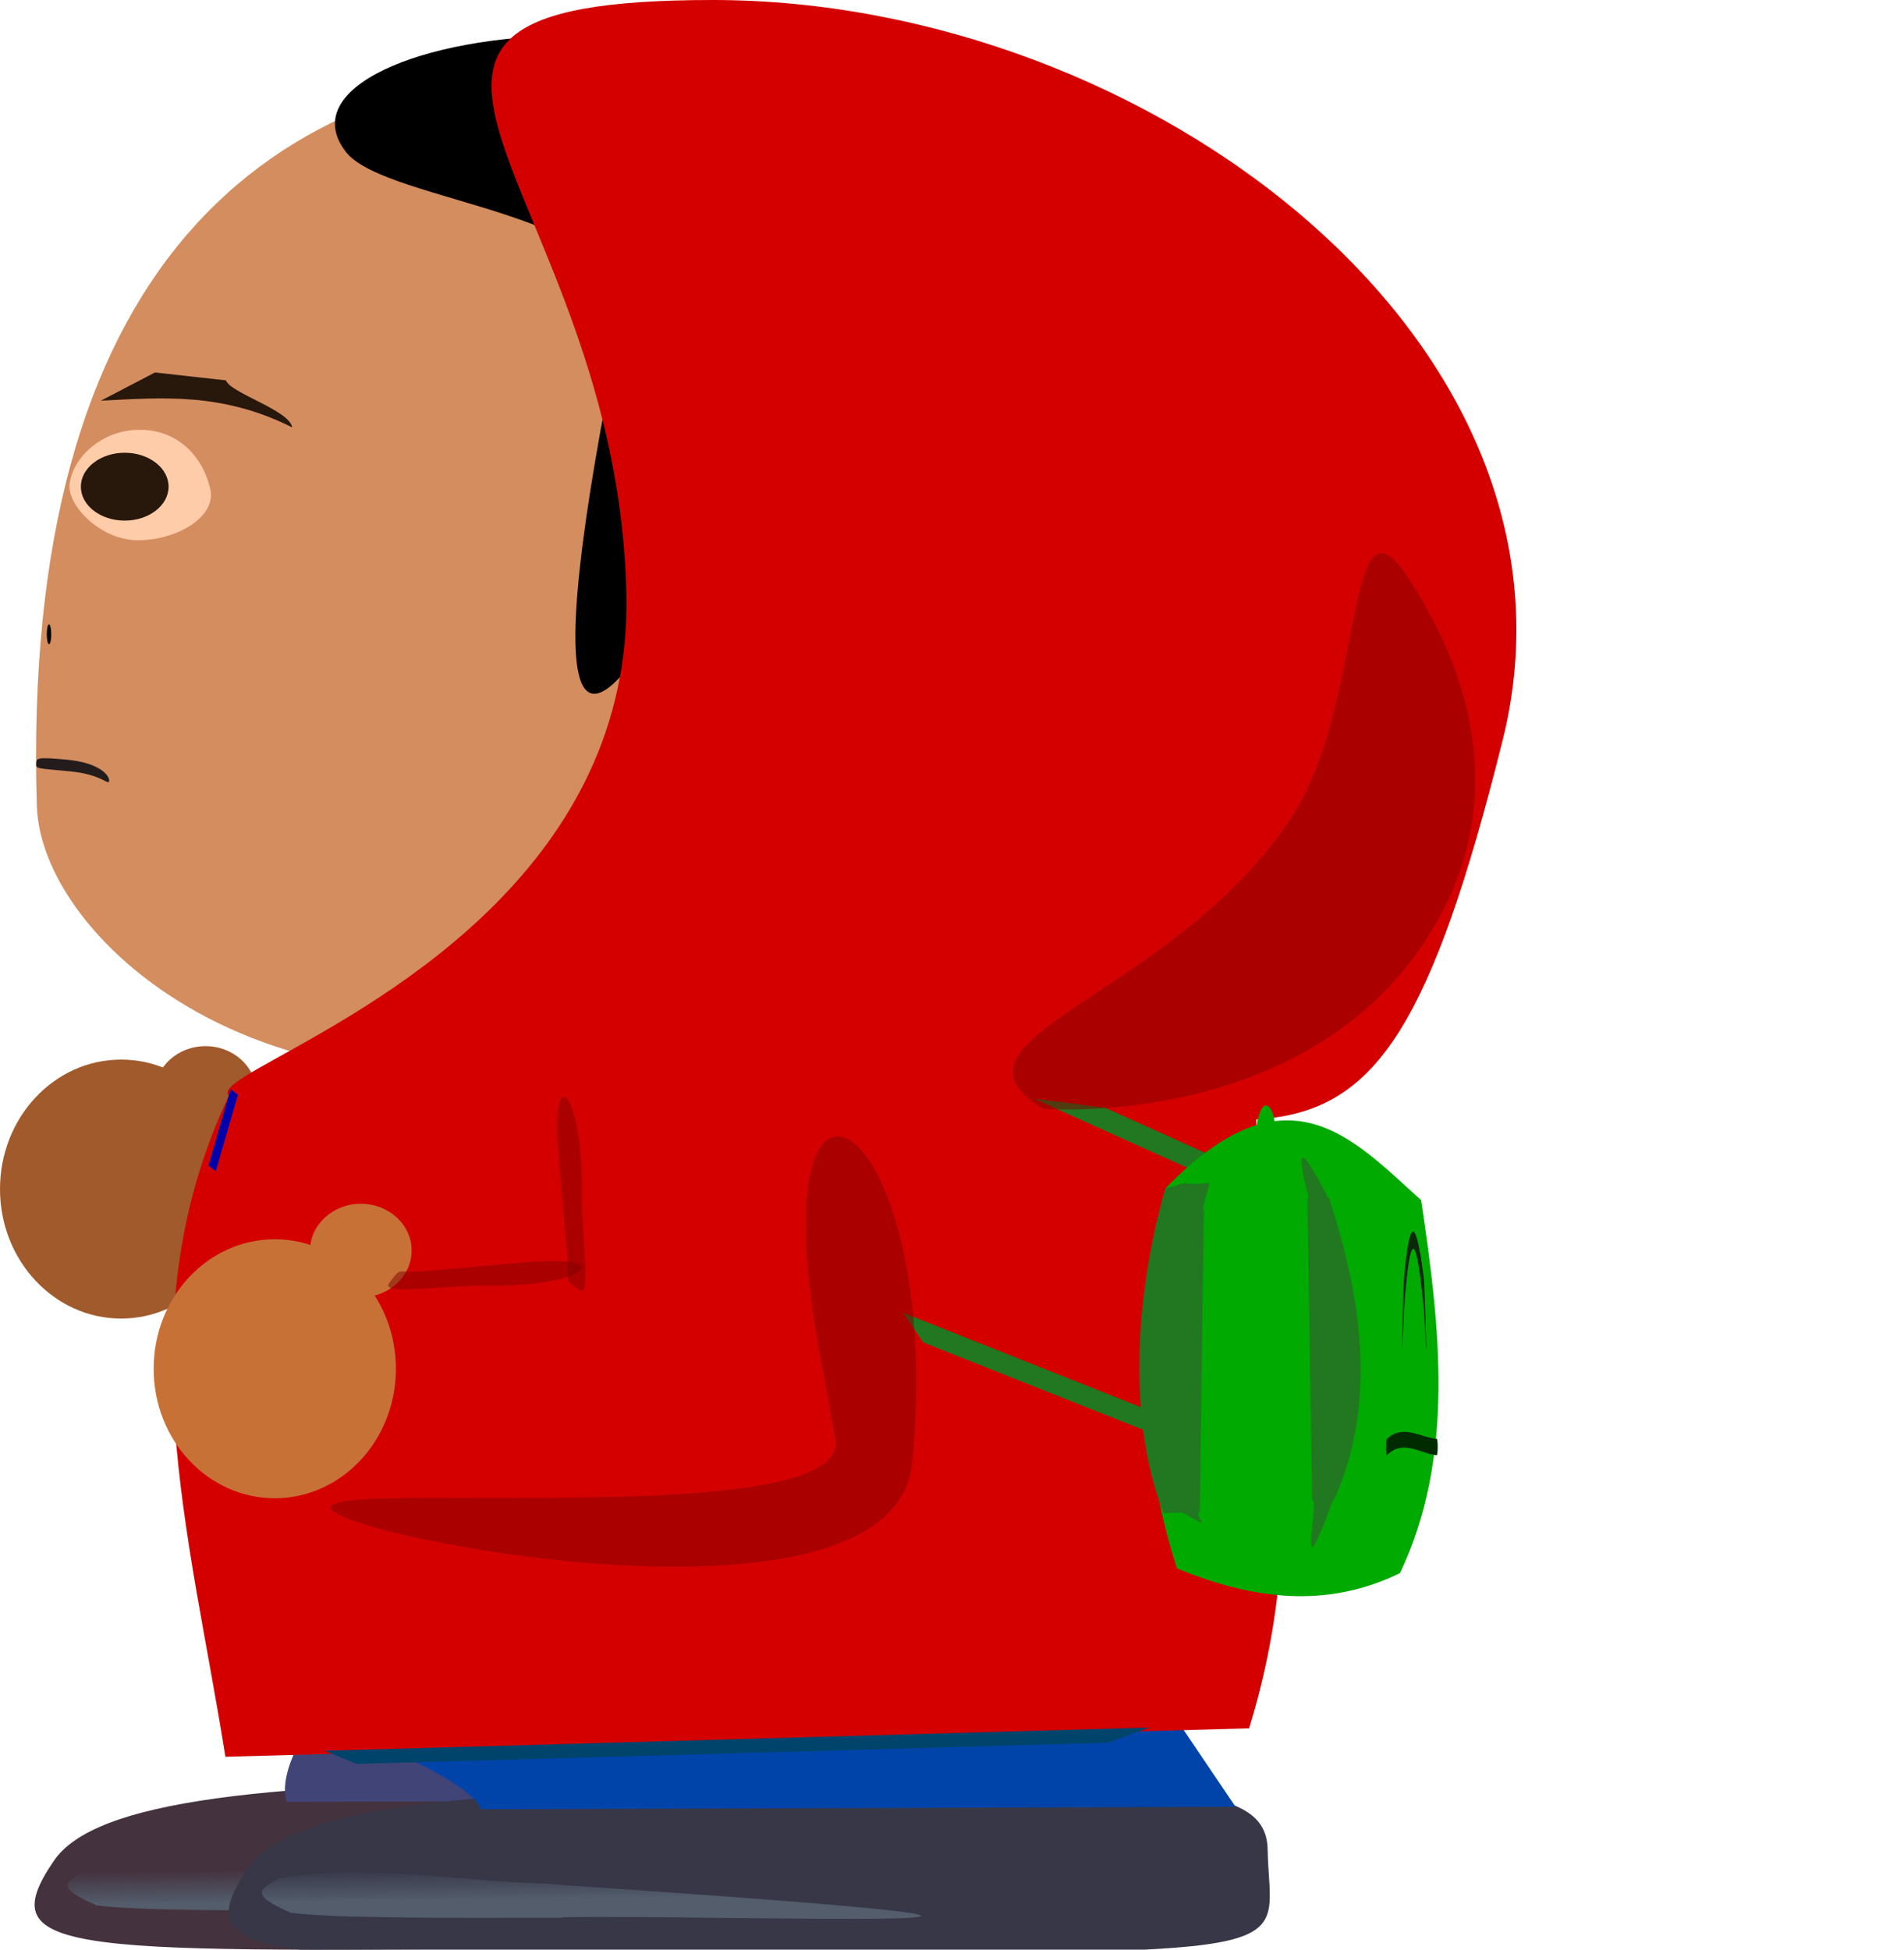<?xml version="1.0" encoding="UTF-8" standalone="no"?>
<!-- Created with Inkscape (http://www.inkscape.org/) -->

<svg
   width="210mm"
   height="215mm"
   viewBox="0 0 210 215"
   version="1.1"
   id="svg5"
   inkscape:version="1.1 (c68e22c387, 2021-05-23)"
   sodipodi:docname="gut fight.svg"
   inkscape:export-filename="C:\Users\basti\OneDrive\Bureau\Gus veut boire un coup\Gus\gus_fight\gus_lr2.png"
   inkscape:export-xdpi="5.9319429"
   inkscape:export-ydpi="5.9319429"
   xmlns:inkscape="http://www.inkscape.org/namespaces/inkscape"
   xmlns:sodipodi="http://sodipodi.sourceforge.net/DTD/sodipodi-0.dtd"
   xmlns:xlink="http://www.w3.org/1999/xlink"
   xmlns="http://www.w3.org/2000/svg"
   xmlns:svg="http://www.w3.org/2000/svg">
  <sodipodi:namedview
     id="namedview7"
     pagecolor="#ffffff"
     bordercolor="#666666"
     borderopacity="1.0"
     inkscape:pageshadow="2"
     inkscape:pageopacity="0.0"
     inkscape:pagecheckerboard="0"
     inkscape:document-units="mm"
     showgrid="false"
     inkscape:zoom="0.36168631"
     inkscape:cx="-80.179977"
     inkscape:cy="808.71184"
     inkscape:window-width="1920"
     inkscape:window-height="1001"
     inkscape:window-x="-9"
     inkscape:window-y="-9"
     inkscape:window-maximized="1"
     inkscape:current-layer="layer1"
     height="296mm" />
  <defs
     id="defs2">
    <linearGradient
       inkscape:collect="always"
       id="linearGradient30040">
      <stop
         style="stop-color:#1c1f24;stop-opacity:1;"
         offset="0"
         id="stop30036" />
      <stop
         style="stop-color:#1c1f24;stop-opacity:0;"
         offset="1"
         id="stop30038" />
    </linearGradient>
    <linearGradient
       inkscape:collect="always"
       id="linearGradient29840">
      <stop
         style="stop-color:#535d6c;stop-opacity:1;"
         offset="0"
         id="stop29836" />
      <stop
         style="stop-color:#535d6c;stop-opacity:0;"
         offset="1"
         id="stop29838" />
    </linearGradient>
    <linearGradient
       inkscape:collect="always"
       id="linearGradient5194">
      <stop
         style="stop-color:#800000;stop-opacity:1;"
         offset="0"
         id="stop5190" />
      <stop
         style="stop-color:#800000;stop-opacity:0;"
         offset="1"
         id="stop5192" />
    </linearGradient>
    <linearGradient
       inkscape:collect="always"
       xlink:href="#linearGradient5194"
       id="linearGradient7905"
       gradientUnits="userSpaceOnUse"
       gradientTransform="matrix(0.738,0.142,-0.213,1.401,81.067,-9.292)"
       x1="51.573"
       y1="126.188"
       x2="51.573"
       y2="126.188" />
    <linearGradient
       inkscape:collect="always"
       xlink:href="#linearGradient5194"
       id="linearGradient14432"
       gradientUnits="userSpaceOnUse"
       gradientTransform="matrix(1.021,-0.7,1.106,0.607,-123.738,81.543)"
       x1="51.573"
       y1="126.188"
       x2="51.573"
       y2="126.188" />
    <linearGradient
       inkscape:collect="always"
       xlink:href="#linearGradient5194"
       id="linearGradient27326"
       gradientUnits="userSpaceOnUse"
       gradientTransform="matrix(0.169,0.103,-0.049,1.022,122.147,39.11)"
       x1="51.573"
       y1="126.188"
       x2="51.573"
       y2="126.188" />
    <linearGradient
       inkscape:collect="always"
       xlink:href="#linearGradient29840"
       id="linearGradient29842"
       x1="-227.651"
       y1="-227.239"
       x2="-227.676"
       y2="-223.428"
       gradientUnits="userSpaceOnUse"
       gradientTransform="matrix(-1,0.018,0.353,-0.935,2.86899e-6,0)" />
    <linearGradient
       inkscape:collect="always"
       xlink:href="#linearGradient30040"
       id="linearGradient30042"
       x1="213.056"
       y1="-59.215"
       x2="213.223"
       y2="-61.333"
       gradientUnits="userSpaceOnUse"
       gradientTransform="matrix(1,2.2752205e-4,0.244,-1,-2.5694781e-7,-5.8922384e-7)" />
    <linearGradient
       inkscape:collect="always"
       xlink:href="#linearGradient5194"
       id="linearGradient27326-1"
       gradientUnits="userSpaceOnUse"
       gradientTransform="matrix(0.169,0.103,-0.049,1.022,122.147,39.11)"
       x1="51.573"
       y1="126.188"
       x2="51.573"
       y2="126.188" />
    <linearGradient
       inkscape:collect="always"
       xlink:href="#linearGradient29840"
       id="linearGradient29842-7"
       x1="-227.651"
       y1="-227.239"
       x2="-227.676"
       y2="-223.428"
       gradientUnits="userSpaceOnUse"
       gradientTransform="matrix(-1,0.018,0.353,-0.935,2.86899e-6,0)" />
    <linearGradient
       inkscape:collect="always"
       xlink:href="#linearGradient30040"
       id="linearGradient30042-2"
       x1="213.056"
       y1="-59.215"
       x2="213.223"
       y2="-61.333"
       gradientUnits="userSpaceOnUse"
       gradientTransform="matrix(1,2.2752205e-4,0.244,-1,-1.2569478e-6,-5.8922384e-7)" />
  </defs>
  <g
     inkscape:label="Calque 1"
     inkscape:groupmode="layer"
     id="layer1">
    <path
       id="path11385-7"
       style="fill:#45323f;fill-opacity:1;stroke-width:0.603"
       d="m 5.944,205.199 c -7.266,10.633 2.043,10.078 59.986,9.6 58.296,-0.481 52.691,0.025 52.472,-11.669 -0.149,-7.943 -13.263,-6.742 -51.431,-6.742 -38.168,0 -56.522,2.219 -61.027,8.811 z"
       sodipodi:nodetypes="sssss"
       inkscape:export-filename="C:\Users\basti\OneDrive\Bureau\Gus veut boire un coup\Gus\gus_fight\gus_lr1.png"
       inkscape:export-xdpi="5.9230065"
       inkscape:export-ydpi="5.9230065" />
    <path
       id="rect10620-2"
       style="fill:#414477;fill-opacity:1;stroke-width:0.561"
       d="m 124.281,189.739 -88.473,-0.905 c -0.29,-0.912 -5.425,5.98 -4.186,9.87 l 83.233,-0.277 z"
       sodipodi:nodetypes="ccccc"
       inkscape:export-filename="C:\Users\basti\OneDrive\Bureau\Gus veut boire un coup\Gus\gus_fight\gus_lr1.png"
       inkscape:export-xdpi="5.9230065"
       inkscape:export-ydpi="5.9230065" />
    <path
       id="rect20539-9-5-5"
       style="fill:url(#linearGradient29842-7);fill-opacity:1;stroke-width:0.185"
       inkscape:transform-center-x="4.2314383"
       inkscape:transform-center-y="-2.9143884"
       d="m 10.607,210.113 c 4.806,0.648 17.757,0.572 30.069,0.553 0.028,-4e-5 0.005,-0.046 0.033,-0.047 16.534,-0.317 80.688,1.884 -1.378,-3.648 -0.028,-0.001 -0.041,-0.048 -0.069,-0.049 -10.023,-0.192 -20.21,-2.342 -30.069,-0.553 -0.028,0.005 -0.01,0.03 -0.033,0.047 -1.179,0.872 -3.725,1.456 1.378,3.648 0.026,0.011 0.041,0.045 0.069,0.049 z"
       sodipodi:nodetypes="sssssssss"
       inkscape:export-filename="C:\Users\basti\OneDrive\Bureau\Gus veut boire un coup\Gus\gus_fight\gus_lr1.png"
       inkscape:export-xdpi="5.9230065"
       inkscape:export-ydpi="5.9230065" />
    <rect
       style="fill:url(#linearGradient30042-2);fill-opacity:1;stroke-width:0.454"
       id="rect11065-9-7"
       width="8.778"
       height="3.269"
       x="188.267"
       y="112.637"
       transform="matrix(-1.1291329e-4,1,0.993,0.122,0,0)"
       inkscape:export-filename="C:\Users\basti\OneDrive\Bureau\Gus veut boire un coup\Gus\gus_fight\gus_lr1.png"
       inkscape:export-xdpi="5.9230065"
       inkscape:export-ydpi="5.9230065" />
    <path
       id="path11385"
       style="fill:#373748;stroke-width:0.603"
       d="m 27.355,206.01 c -7.266,10.633 2.043,10.078 59.986,9.6 58.296,-0.481 52.691,0.025 52.472,-11.669 -0.149,-7.943 -13.263,-6.742 -51.431,-6.742 -38.168,0 -56.522,2.219 -61.027,8.811 z"
       sodipodi:nodetypes="sssss"
       inkscape:export-filename="C:\Users\basti\OneDrive\Bureau\Gus veut boire un coup\Gus\gus_fight\gus_lr1.png"
       inkscape:export-xdpi="5.9230065"
       inkscape:export-ydpi="5.9230065" />
    <path
       id="rect10620"
       style="fill:#0044aa;stroke-width:0.561"
       d="M 129.786,189.646 H 33.037 c -0.29,-0.912 18.758,5.98 19.996,9.87 l 83.233,-0.277 z"
       sodipodi:nodetypes="ccccc"
       inkscape:export-filename="C:\Users\basti\OneDrive\Bureau\Gus veut boire un coup\Gus\gus_fight\gus_lr1.png"
       inkscape:export-xdpi="5.9230065"
       inkscape:export-ydpi="5.9230065" />
    <ellipse
       style="fill:#a05a2c;fill-opacity:1;stroke-width:0.148"
       id="path9819-9-5-6"
       cx="-22.67"
       cy="120.523"
       rx="5.602"
       ry="5.156"
       inkscape:export-filename="C:\Users\basti\OneDrive\Bureau\Gus veut boire un coup\Gus\gus_fight\gus_lr1.png"
       inkscape:export-xdpi="5.9230065"
       inkscape:export-ydpi="5.9230065"
       transform="scale(-1,1)" />
    <ellipse
       style="fill:#a05a2c;fill-opacity:1;stroke-width:0.381"
       id="path9819-5-4"
       cx="-13.359"
       cy="131.127"
       rx="13.359"
       ry="14.279"
       inkscape:export-filename="C:\Users\basti\OneDrive\Bureau\Gus veut boire un coup\Gus\gus_fight\gus_lr1.png"
       inkscape:export-xdpi="5.9230065"
       inkscape:export-ydpi="5.9230065"
       transform="scale(-1,1)" />
    <path
       id="rect8523"
       style="fill:#d40000;stroke-width:0.391"
       d="m 138.52,121.908 c -42.544,-8.973 -75.727,-1.567 -113.084,-1.463 -11.798,24.429 -4.451,48.859 -0.573,73.288 l 112.906,-3.141 c 7.689,-24.957 1.211,-43.727 0.751,-68.684 z"
       sodipodi:nodetypes="ccccc"
       inkscape:export-filename="C:\Users\basti\OneDrive\Bureau\Gus veut boire un coup\Gus\gus_fight\gus_lr1.png"
       inkscape:export-xdpi="5.9230065"
       inkscape:export-ydpi="5.9230065" />
    <path
       id="rect10620-1"
       style="fill:#00446c;fill-opacity:0.998;stroke-width:0.199"
       d="m 126.797,190.505 -90.989,2.563 3.528,1.454 82.838,-2.333 z"
       sodipodi:nodetypes="ccccc"
       inkscape:export-filename="C:\Users\basti\OneDrive\Bureau\Gus veut boire un coup\Gus\gus_fight\gus_lr1.png"
       inkscape:export-xdpi="5.9230065"
       inkscape:export-ydpi="5.9230065" />
    <ellipse
       style="fill:#c87137;stroke-width:0.381"
       id="path9819-5"
       cx="-30.305"
       cy="150.941"
       rx="13.359"
       ry="14.279"
       inkscape:export-filename="C:\Users\basti\OneDrive\Bureau\Gus veut boire un coup\Gus\gus_fight\gus_lr1.png"
       inkscape:export-xdpi="5.9230065"
       inkscape:export-ydpi="5.9230065"
       transform="scale(-1,1)" />
    <ellipse
       style="fill:#c87137;stroke-width:0.148"
       id="path9819-9-5"
       cx="-39.798"
       cy="137.905"
       rx="5.602"
       ry="5.156"
       inkscape:export-filename="C:\Users\basti\OneDrive\Bureau\Gus veut boire un coup\Gus\gus_fight\gus_lr1.png"
       inkscape:export-xdpi="5.9230065"
       inkscape:export-ydpi="5.9230065"
       transform="scale(-1,1)" />
    <rect
       style="fill:#217821;stroke-width:0.32"
       id="rect20539-9"
       width="59.052"
       height="5.68"
       x="264.54"
       y="150.856"
       ry="0.073"
       transform="matrix(0.912,0.411,-1,-0.005,0,0)"
       inkscape:transform-center-x="9.9595155"
       inkscape:transform-center-y="-2.5546332"
       rx="0.073"
       inkscape:export-filename="C:\Users\basti\OneDrive\Bureau\Gus veut boire un coup\Gus\gus_fight\gus_lr1.png"
       inkscape:export-xdpi="5.9230065"
       inkscape:export-ydpi="5.9230065" />
    <rect
       style="fill:#217821;stroke-width:0.276"
       id="rect20539-9-6"
       width="30.302"
       height="3.976"
       x="1.107"
       y="-178.731"
       ry="0.064"
       transform="matrix(0.929,0.369,-0.564,-0.826,0,0)"
       inkscape:transform-center-x="4.6531105"
       inkscape:transform-center-y="-3.6741231"
       rx="0.069"
       inkscape:export-filename="C:\Users\basti\OneDrive\Bureau\Gus veut boire un coup\Gus\gus_fight\gus_lr1.png"
       inkscape:export-xdpi="5.9230065"
       inkscape:export-ydpi="5.9230065" />
    <path
       id="rect20539-9-5"
       style="fill:url(#linearGradient29842);fill-opacity:1;stroke-width:0.185"
       inkscape:transform-center-x="4.2314367"
       inkscape:transform-center-y="-2.9143884"
       d="m 32.018,210.925 c 4.806,0.648 17.757,0.572 30.069,0.553 0.028,-4e-5 0.005,-0.046 0.033,-0.047 16.534,-0.317 80.688,1.884 -1.378,-3.648 -0.028,-0.001 -0.041,-0.048 -0.069,-0.049 -10.023,-0.192 -20.21,-2.342 -30.069,-0.553 -0.028,0.005 -0.01,0.03 -0.033,0.047 -1.179,0.872 -3.725,1.456 1.378,3.648 0.026,0.011 0.041,0.045 0.069,0.049 z"
       sodipodi:nodetypes="sssssssss"
       inkscape:export-filename="C:\Users\basti\OneDrive\Bureau\Gus veut boire un coup\Gus\gus_fight\gus_lr1.png"
       inkscape:export-xdpi="5.9230065"
       inkscape:export-ydpi="5.9230065" />
    <path
       id="path31-6"
       style="fill:#d38d5f;fill-rule:evenodd;stroke-width:0.357"
       d="M 74.936,72.78 C 74.036,132.003 115.949,97.376 73.813,113.39 33.845,128.58 4.537,104.967 4.058,88.815 2.318,30.15 28.653,7.132 67.288,7.132 c 38.635,0 8.333,20.543 7.648,65.647 z"
       sodipodi:nodetypes="sssss"
       inkscape:export-filename="C:\Users\basti\OneDrive\Bureau\Gus veut boire un coup\Gus\gus_fight\gus_lr1.png"
       inkscape:export-xdpi="5.9230065"
       inkscape:export-ydpi="5.9230065" />
    <path
       id="path32024"
       style="fill-opacity:0.998;stroke-width:0.265"
       d="m 38.15,16.754 c 4.447,5.752 32.884,6.649 30.414,18.679 C 48.763,131.87 92.992,29.522 93.126,20.045 93.252,11.144 79.673,3.927 63.078,3.926 c -16.595,-6e-7 -30.373,5.784 -24.928,12.827 z"
       sodipodi:nodetypes="sssss"
       inkscape:export-filename="C:\Users\basti\OneDrive\Bureau\Gus veut boire un coup\Gus\gus_fight\gus_lr1.png"
       inkscape:export-xdpi="5.9230065"
       inkscape:export-ydpi="5.9230065" />
    <path
       id="path31"
       style="fill:#d40000;fill-rule:evenodd;stroke-width:0.399"
       d="m 69.084,65.647 c 1.12,59.223 -107.631,58.52 12.759,54.059 C 141.181,117.508 150.108,144.165 165.723,81.682 176.663,37.906 126.72,0 78.608,0 30.496,0 68.23,20.543 69.084,65.647 Z"
       sodipodi:nodetypes="sssss"
       inkscape:export-filename="C:\Users\basti\OneDrive\Bureau\Gus veut boire un coup\Gus\gus_fight\gus_lr1.png"
       inkscape:export-xdpi="5.9230065"
       inkscape:export-ydpi="5.9230065" />
    <path
       id="path4257-0-5"
       style="fill:url(#linearGradient7905);fill-opacity:1;stroke-width:0.273"
       d="m 92.135,158.677 c 1.974,10.839 -62.859,3.689 -55.005,8.238 6.379,3.695 61.587,13.588 63.465,-5.592 3.753,-38.339 -17.345,-51.427 -10.258,-12.514 z"
       sodipodi:nodetypes="sssss"
       inkscape:export-filename="C:\Users\basti\OneDrive\Bureau\Gus veut boire un coup\Gus\gus_fight\gus_lr1.png"
       inkscape:export-xdpi="5.9230065"
       inkscape:export-ydpi="5.9230065" />
    <path
       id="path4257-0-5-7"
       style="fill:url(#linearGradient27326);fill-opacity:1;stroke-width:0.112"
       d="m 46.79,140.181 c -3.115,0.274 -2.428,-0.595 -3.834,1.259 -1.142,1.506 5.518,0.279 10.905,0.341 10.769,0.124 14.876,-3.527 3.693,-2.545 z"
       sodipodi:nodetypes="sssss"
       inkscape:export-filename="C:\Users\basti\OneDrive\Bureau\Gus veut boire un coup\Gus\gus_fight\gus_lr1.png"
       inkscape:export-xdpi="5.9230065"
       inkscape:export-ydpi="5.9230065" />
    <path
       id="path4257-0-5-7-1"
       style="fill:url(#linearGradient27326-1);fill-opacity:1;stroke-width:0.112"
       d="m 62.567,138.365 c 0.274,3.115 -0.595,2.428 1.259,3.834 1.506,1.142 0.279,-5.518 0.341,-10.905 0.124,-10.769 -3.527,-14.876 -2.545,-3.693 z"
       sodipodi:nodetypes="sssss"
       inkscape:export-filename="C:\Users\basti\OneDrive\Bureau\Gus veut boire un coup\Gus\gus_fight\gus_lr1.png"
       inkscape:export-xdpi="5.9230065"
       inkscape:export-ydpi="5.9230065" />
    <path
       id="path4257-0"
       style="fill:url(#linearGradient14432);fill-opacity:1;stroke-width:0.312"
       d="m 142.429,90.163 c -13.098,19.882 -40.05,24.278 -27.436,32.103 0,0 27.827,2.361 41.726,-17.819 10.15,-14.737 5.852,-29.926 -1.634,-41.045 -6.822,-10.134 -4.479,14.348 -12.656,26.761 z"
       sodipodi:nodetypes="sssss"
       inkscape:export-filename="C:\Users\basti\OneDrive\Bureau\Gus veut boire un coup\Gus\gus_fight\gus_lr1.png"
       inkscape:export-xdpi="5.9230065"
       inkscape:export-ydpi="5.9230065" />
    <rect
       style="fill:url(#linearGradient30042);fill-opacity:1;stroke-width:0.454"
       id="rect11065-9"
       width="8.778"
       height="3.269"
       x="186.448"
       y="134.209"
       transform="matrix(-1.1291329e-4,1,0.993,0.122,0,0)"
       inkscape:export-filename="C:\Users\basti\OneDrive\Bureau\Gus veut boire un coup\Gus\gus_fight\gus_lr1.png"
       inkscape:export-xdpi="5.9230065"
       inkscape:export-ydpi="5.9230065" />
    <rect
       style="fill:#0000aa;stroke-width:0.254"
       id="rect11065-3"
       width="1.02"
       height="8.773"
       x="-63.274"
       y="85.206"
       transform="matrix(-0.789,-0.614,-0.278,0.961,0,0)"
       inkscape:export-filename="C:\Users\basti\OneDrive\Bureau\Gus veut boire un coup\Gus\gus_fight\gus_lr1.png"
       inkscape:export-xdpi="5.9230065"
       inkscape:export-ydpi="5.9230065" />
    <path
       id="rect17082"
       style="fill:#00aa00;stroke-width:0.147"
       d="m 156.743,132.353 c -7.604,-6.841 -14.792,-15.166 -28.21,-1.293 -3.137,16.053 -2.649,29.984 1.286,41.899 8.477,3.504 16.615,4.424 24.594,0.517 6.087,-12.831 4.445,-26.938 2.331,-41.123 z"
       sodipodi:nodetypes="ccccc"
       inkscape:export-filename="C:\Users\basti\OneDrive\Bureau\Gus veut boire un coup\Gus\gus_fight\gus_lr1.png"
       inkscape:export-xdpi="5.9230065"
       inkscape:export-ydpi="5.9230065" />
    <rect
       style="fill:#00aa00;stroke-width:0.369"
       id="rect17663"
       width="2.198"
       height="10.2"
       x="-140.718"
       y="121.908"
       ry="3.326"
       rx="3.326"
       inkscape:export-filename="C:\Users\basti\OneDrive\Bureau\Gus veut boire un coup\Gus\gus_fight\gus_lr1.png"
       inkscape:export-xdpi="5.9230065"
       inkscape:export-ydpi="5.9230065"
       transform="scale(-1,1)" />
    <path
       id="rect17811"
       style="fill:#0b280b;stroke-width:0.056"
       d="m 157.057,141.124 c -0.851,-6.924 -1.594,-7.218 -2.214,0 -0.037,0.432 -0.195,6.511 -0.195,7.442 0,0.931 0.159,-3.598 0.195,-4.08 0.828,-11.088 1.527,-6.69 2.214,0 0.038,0.374 0.249,5.194 0.249,4.263 0,-0.931 -0.209,-7.304 -0.249,-7.625 z"
       sodipodi:nodetypes="sssssss"
       inkscape:export-filename="C:\Users\basti\OneDrive\Bureau\Gus veut boire un coup\Gus\gus_fight\gus_lr1.png"
       inkscape:export-xdpi="5.9230065"
       inkscape:export-ydpi="5.9230065" />
    <path
       id="rect17813"
       style="fill:#002b00;stroke-width:0.118"
       d="m 158.478,158.674 c -1.841,-0.158 -3.682,-1.657 -5.522,0 -0.051,0.046 -0.092,0.402 -0.092,0.902 0,0.5 0.041,0.953 0.092,0.902 1.841,-1.823 3.682,-0.138 5.522,0 0.051,0.004 0.092,-0.402 0.092,-0.902 0,-0.5 -0.041,-0.898 -0.092,-0.902 z"
       sodipodi:nodetypes="sssssss"
       inkscape:export-filename="C:\Users\basti\OneDrive\Bureau\Gus veut boire un coup\Gus\gus_fight\gus_lr1.png"
       inkscape:export-xdpi="5.9230065"
       inkscape:export-ydpi="5.9230065" />
    <path
       id="rect19198"
       style="fill:#217821;stroke-width:0.191"
       d="m 144.2,132.136 0.524,33.335 c 5.9e-4,0.037 0.102,0.032 0.13,0.067 0.52,0.621 -1.894,11.047 2.119,-0.009 0.013,-0.036 0.112,-0.031 0.128,-0.068 4.61,-10.143 3.402,-21.463 -0.524,-33.335 -0.012,-0.037 -0.112,-0.031 -0.13,-0.067 -3.7,-7.292 -3.165,-4.263 -2.119,0.009 0.009,0.037 -0.129,0.03 -0.128,0.068 z"
       sodipodi:nodetypes="sssssssss"
       inkscape:export-filename="C:\Users\basti\OneDrive\Bureau\Gus veut boire un coup\Gus\gus_fight\gus_lr1.png"
       inkscape:export-xdpi="5.9230065"
       inkscape:export-ydpi="5.9230065" />
    <path
       id="rect19198-2"
       style="fill:#217821;stroke-width:0.177"
       d="m 132.783,133.398 -0.452,33.335 c -5e-4,0.037 -0.088,0.032 -0.113,0.067 -0.448,0.621 1.894,2.124 -1.829,-0.009 -0.033,-0.019 -2.036,0.098 -2.05,0.062 -3.979,-10.143 -3.195,-23.921 0.193,-35.792 0,0 2.013,-0.589 2.052,-0.584 3.582,0.467 2.99,-1.418 2.088,2.854 -0.007,0.037 0.111,0.03 0.111,0.068 z"
       sodipodi:nodetypes="sssssssss"
       inkscape:export-filename="C:\Users\basti\OneDrive\Bureau\Gus veut boire un coup\Gus\gus_fight\gus_lr1.png"
       inkscape:export-xdpi="5.9230065"
       inkscape:export-ydpi="5.9230065" />
    <path
       id="rect1430"
       style="fill:#28170b;stroke-width:0.148"
       d="m 24.924,41.945 -7.837,-0.869 -5.954,3.109 c 6.691,-0.322 13.299,-0.966 21.092,2.946 -0.26,-1.876 -6.878,-3.817 -7.302,-5.186 z"
       sodipodi:nodetypes="ccccc"
       inkscape:transform-center-x="-3.5141306"
       inkscape:transform-center-y="1.1322659"
       inkscape:export-filename="C:\Users\basti\OneDrive\Bureau\Gus veut boire un coup\Gus\gus_fight\gus_lr1.png"
       inkscape:export-xdpi="5.9230065"
       inkscape:export-ydpi="5.9230065" />
    <path
       id="path2169-5-4-0"
       style="fill:#ffccaa;stroke-width:0.456"
       d="m 23.186,53.872 c 0.762,3.168 -3.774,5.709 -7.952,5.709 -4.179,0 -7.757,-3.845 -7.566,-6.092 0.235,-2.765 3.259,-5.997 7.566,-6.092 4.178,-0.093 7.051,2.728 7.952,6.476 z"
       sodipodi:nodetypes="sssss"
       inkscape:export-filename="C:\Users\basti\OneDrive\Bureau\Gus veut boire un coup\Gus\gus_fight\gus_lr1.png"
       inkscape:export-xdpi="5.9230065"
       inkscape:export-ydpi="5.9230065" />
    <path
       id="path3219-1"
       style="fill:#241c1c;stroke-width:0.48"
       d="m 3.994,84.222 c -0.056,0.58 0.15,0.496 3.731,0.84 3.581,0.343 4.259,1.632 4.314,1.051 0.056,-0.58 -1.042,-1.991 -4.623,-2.334 -3.581,-0.343 -3.366,-0.137 -3.422,0.443 z"
       sodipodi:nodetypes="sssss"
       inkscape:export-filename="C:\Users\basti\OneDrive\Bureau\Gus veut boire un coup\Gus\gus_fight\gus_lr1.png"
       inkscape:export-xdpi="5.9230065"
       inkscape:export-ydpi="5.9230065" />
    <ellipse
       style="fill:#28170b;stroke-width:0.286"
       id="path2169"
       ry="3.742"
       rx="4.837"
       cy="53.67"
       cx="-13.756"
       inkscape:export-filename="C:\Users\basti\OneDrive\Bureau\Gus veut boire un coup\Gus\gus_fight\gus_lr1.png"
       inkscape:export-xdpi="5.9230065"
       inkscape:export-ydpi="5.9230065"
       transform="scale(-1,1)" />
    <ellipse
       style="fill:#000000;fill-opacity:0.998;stroke-width:0.434"
       id="path31470"
       cx="-5.406"
       cy="69.947"
       rx="0.246"
       ry="1.097"
       inkscape:export-filename="C:\Users\basti\OneDrive\Bureau\Gus veut boire un coup\Gus\gus_fight\gus_lr1.png"
       inkscape:export-xdpi="5.9230065"
       inkscape:export-ydpi="5.9230065"
       transform="scale(-1,1)" />
  </g>
</svg>
